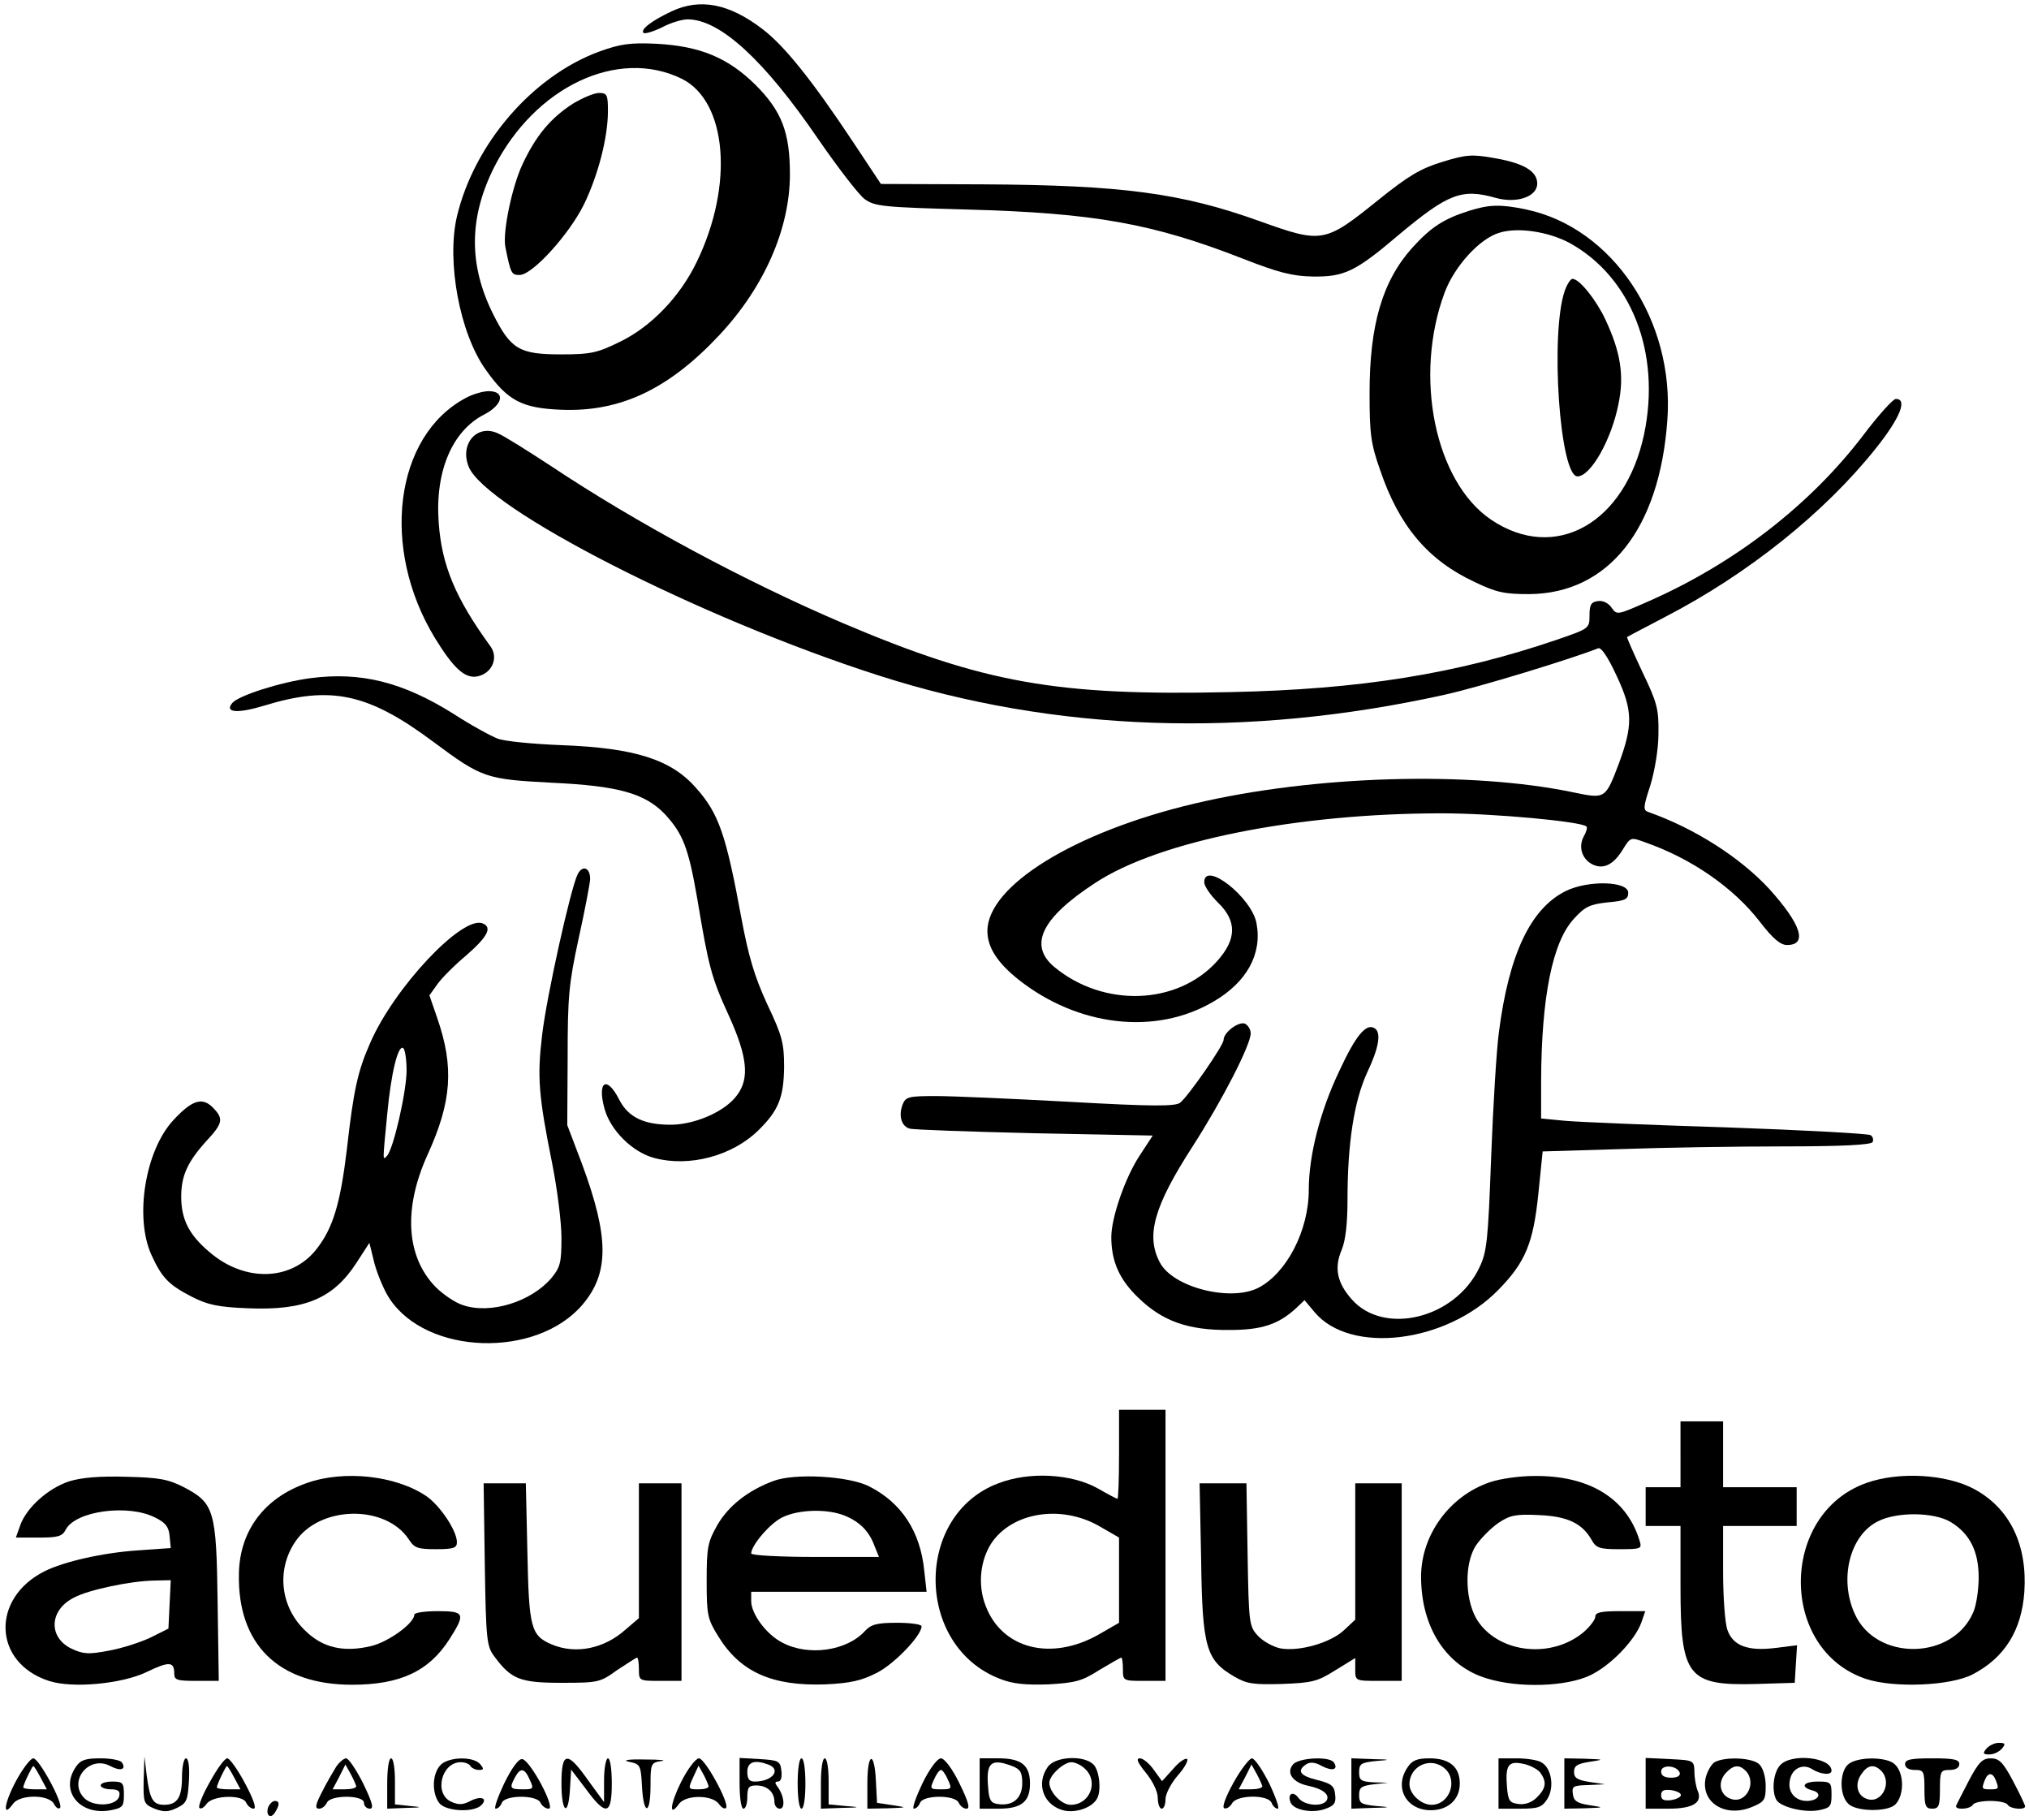 <?xml version="1.0" standalone="no"?>
<!DOCTYPE svg PUBLIC "-//W3C//DTD SVG 20010904//EN"
 "http://www.w3.org/TR/2001/REC-SVG-20010904/DTD/svg10.dtd">
<svg version="1.0" xmlns="http://www.w3.org/2000/svg"
 width="524pt" height="470pt" viewBox="0 0 524 470"
 preserveAspectRatio="xMidYMid meet">

<g transform="translate(0,470) scale(0.1,-0.1)"
fill="#000000" stroke="none">
<path d="M1735 4671 c-51 -24 -82 -47 -73 -56 3 -3 24 3 47 14 22 12 52 21 67
21 83 0 197 -104 337 -309 51 -74 105 -144 120 -155 26 -19 47 -21 265 -27
329 -9 479 -36 712 -127 92 -36 128 -45 180 -46 82 -1 110 12 224 109 126 105
161 119 249 94 54 -15 107 3 107 37 0 32 -35 53 -112 66 -56 10 -72 9 -133
-10 -56 -17 -88 -36 -165 -98 -139 -112 -145 -113 -307 -55 -203 73 -357 93
-713 95 l-265 1 -73 110 c-103 155 -176 247 -233 290 -86 66 -161 80 -234 46z"/>
<path d="M1548 4567 c-172 -63 -323 -237 -368 -426 -27 -116 7 -301 74 -395
57 -81 94 -100 196 -104 152 -6 277 53 408 193 116 124 182 275 182 415 0 108
-21 163 -89 231 -71 70 -143 100 -256 106 -66 3 -92 0 -147 -20z m212 -70
c118 -58 136 -275 39 -474 -43 -89 -117 -166 -197 -205 -59 -29 -75 -33 -153
-33 -108 0 -130 13 -176 105 -63 127 -62 248 3 378 106 208 319 309 484 229z"/>
<path d="M1479 4432 c-57 -37 -95 -82 -130 -157 -27 -58 -51 -174 -44 -212 14
-70 16 -73 37 -73 33 0 128 105 166 182 36 74 62 172 62 241 0 42 -2 47 -23
47 -13 0 -43 -13 -68 -28z"/>
<path d="M3795 4156 c-67 -21 -100 -43 -148 -96 -77 -86 -110 -199 -110 -375
0 -104 3 -130 27 -198 49 -145 124 -234 245 -290 56 -27 77 -31 141 -31 204 2
336 168 356 449 19 258 -142 497 -364 544 -66 14 -96 13 -147 -3z m258 -83
c160 -88 237 -284 193 -494 -49 -231 -230 -332 -395 -221 -145 98 -201 370
-120 587 25 67 90 139 141 154 48 15 126 3 181 -26z"/>
<path d="M4041 3949 c-38 -110 -13 -479 33 -479 34 0 88 95 106 188 15 73 5
134 -34 217 -24 51 -67 105 -85 105 -5 0 -14 -14 -20 -31z"/>
<path d="M1202 3672 c-183 -98 -220 -387 -79 -619 49 -80 79 -107 112 -99 37
9 53 49 31 78 -90 124 -125 208 -133 318 -10 133 35 238 118 280 48 25 55 60
11 60 -15 0 -42 -8 -60 -18z"/>
<path d="M4811 3575 c-136 -178 -329 -328 -550 -426 -84 -37 -85 -38 -99 -18
-8 12 -23 19 -35 17 -18 -2 -22 -10 -22 -37 0 -34 -1 -34 -85 -63 -258 -88
-507 -128 -842 -135 -450 -10 -636 23 -1001 178 -253 108 -532 258 -753 405
-61 40 -123 79 -138 85 -53 25 -99 -26 -76 -85 41 -108 597 -392 1059 -540
454 -146 950 -163 1461 -50 91 20 329 93 397 120 8 4 26 -23 49 -73 41 -88 41
-126 5 -224 -35 -92 -35 -92 -117 -75 -267 56 -672 44 -980 -29 -309 -73 -534
-212 -534 -329 0 -42 26 -82 80 -125 154 -122 355 -145 504 -57 86 50 126 123
111 202 -12 67 -135 163 -135 106 0 -10 16 -33 35 -52 50 -48 49 -95 -2 -152
-103 -114 -294 -120 -421 -14 -66 56 -32 126 106 216 165 109 523 180 896 180
132 0 360 -21 373 -34 3 -2 0 -14 -7 -26 -14 -26 -5 -57 21 -71 28 -15 55 -3
79 36 21 34 21 34 59 20 120 -42 228 -117 296 -205 33 -43 53 -60 70 -60 54 0
37 53 -46 145 -75 81 -192 156 -311 198 -15 5 -15 11 4 69 11 36 21 93 21 133
1 64 -3 80 -41 159 -23 49 -41 90 -40 91 2 2 47 25 100 53 212 110 410 268
543 435 62 78 82 127 51 127 -7 0 -46 -43 -85 -95z"/>
<path d="M802 2949 c-77 -10 -186 -45 -202 -64 -21 -25 13 -28 82 -7 173 53
269 32 438 -94 125 -93 135 -96 305 -105 171 -8 240 -27 292 -81 47 -51 61
-87 84 -220 29 -174 36 -202 82 -302 47 -104 53 -160 21 -203 -29 -41 -104
-75 -167 -77 -72 -1 -114 18 -138 65 -32 63 -57 47 -38 -23 15 -56 72 -113
129 -128 90 -24 201 5 269 72 52 51 65 85 66 163 0 62 -5 81 -44 163 -33 72
-48 123 -67 225 -39 212 -58 267 -116 332 -64 74 -159 104 -348 111 -74 3
-148 10 -165 17 -16 6 -68 34 -114 64 -131 82 -239 109 -369 92z"/>
<path d="M1492 2443 c-18 -35 -81 -319 -92 -416 -13 -108 -9 -157 26 -331 13
-65 24 -152 24 -192 0 -64 -3 -76 -26 -104 -52 -61 -157 -94 -228 -70 -20 6
-52 28 -71 47 -76 78 -84 202 -21 341 63 138 69 227 25 354 l-20 58 20 28 c11
16 45 50 76 76 55 48 67 72 41 82 -53 20 -228 -166 -290 -309 -32 -72 -43
-122 -60 -273 -17 -142 -36 -206 -80 -261 -65 -81 -185 -84 -276 -5 -52 44
-72 84 -72 142 0 54 16 90 66 145 42 45 44 57 15 86 -27 27 -54 18 -101 -33
-73 -78 -101 -251 -57 -348 27 -59 44 -77 104 -108 41 -21 68 -27 146 -30 146
-6 220 25 280 118 l33 51 13 -53 c8 -29 25 -70 39 -91 96 -146 379 -155 498
-16 70 82 69 175 -1 364 l-38 100 1 175 c0 155 3 190 28 305 16 72 29 141 30
154 1 30 -19 39 -32 14z m-442 -507 c0 -54 -34 -204 -51 -221 -11 -11 -11 -16
1 108 10 107 28 179 41 171 5 -3 9 -29 9 -58z"/>
<path d="M4043 2399 c-90 -45 -146 -162 -172 -364 -6 -44 -15 -189 -20 -322
-8 -218 -11 -246 -31 -287 -63 -131 -246 -175 -329 -81 -38 43 -46 81 -26 128
10 24 15 68 15 129 0 146 17 254 50 327 31 65 38 105 20 116 -22 14 -49 -19
-92 -112 -49 -103 -78 -217 -78 -305 0 -105 -57 -215 -130 -253 -72 -37 -222
1 -255 66 -36 69 -15 144 85 299 76 118 150 262 150 292 0 10 -7 21 -15 25
-17 6 -55 -23 -55 -42 0 -14 -90 -144 -112 -162 -12 -10 -71 -10 -284 2 -148
8 -304 15 -347 15 -71 0 -78 -2 -86 -22 -11 -29 -3 -56 18 -62 9 -3 154 -8
322 -12 l306 -6 -34 -52 c-37 -56 -73 -160 -73 -210 0 -63 21 -110 70 -157 62
-60 128 -84 235 -83 83 0 126 14 172 56 l22 21 26 -31 c92 -110 340 -80 474
57 71 72 91 122 104 250 l11 108 200 6 c111 4 301 7 423 7 152 0 224 4 229 11
3 6 1 14 -5 18 -6 4 -172 13 -369 20 -196 6 -385 14 -419 17 l-63 6 0 97 c1
216 29 359 85 419 28 31 41 37 86 42 46 4 54 8 54 25 0 30 -104 33 -162 4z"/>
<path d="M2890 945 c0 -63 -2 -115 -4 -115 -2 0 -25 12 -51 27 -68 38 -177 44
-257 13 -218 -82 -215 -421 5 -505 33 -13 66 -16 125 -14 68 4 86 8 131 37 29
17 54 32 57 32 2 0 4 -13 4 -30 0 -30 1 -30 55 -30 l55 0 0 350 0 350 -60 0
-60 0 0 -115z m-52 -185 l52 -30 0 -110 0 -110 -52 -30 c-123 -70 -251 -38
-293 75 -20 52 -14 115 15 160 53 80 179 101 278 45z"/>
<path d="M4340 945 l0 -85 -45 0 -45 0 0 -50 0 -50 45 0 45 0 0 -156 c0 -234
18 -257 197 -252 l98 3 3 49 3 48 -56 -7 c-72 -9 -110 6 -124 47 -6 17 -11 84
-11 149 l0 119 95 0 95 0 0 50 0 50 -95 0 -95 0 0 85 0 85 -55 0 -55 0 0 -85z"/>
<path d="M178 875 c-54 -18 -110 -68 -126 -114 l-11 -31 59 0 c50 0 61 3 70
21 26 48 161 66 230 31 27 -13 36 -24 38 -48 l3 -31 -84 -6 c-91 -6 -192 -29
-242 -54 -139 -70 -133 -236 11 -283 60 -20 189 -8 253 23 58 28 71 27 71 -4
0 -17 7 -19 58 -19 l57 0 -3 202 c-3 239 -9 257 -87 298 -41 21 -65 25 -149
27 -69 2 -116 -2 -148 -12z m260 -317 l-3 -63 -46 -23 c-25 -12 -74 -28 -108
-34 -52 -10 -66 -9 -96 5 -61 29 -58 100 6 132 37 20 146 43 207 44 l43 1 -3
-62z"/>
<path d="M793 871 c-110 -38 -174 -123 -176 -234 -4 -183 102 -287 292 -287
125 0 199 35 252 118 42 66 39 72 -31 72 -33 0 -60 -4 -60 -9 0 -22 -66 -70
-111 -81 -71 -17 -125 -5 -170 39 -65 61 -76 158 -26 231 63 93 233 96 293 5
14 -22 23 -25 70 -25 45 0 54 3 54 18 0 30 -44 95 -79 119 -78 53 -212 68
-308 34z"/>
<path d="M1997 876 c-64 -24 -115 -63 -144 -113 -25 -44 -28 -57 -28 -144 0
-89 2 -99 30 -144 57 -93 140 -129 277 -124 65 3 94 10 133 30 45 23 115 96
115 120 0 5 -29 9 -63 9 -52 0 -67 -4 -83 -21 -47 -52 -147 -66 -214 -30 -41
21 -80 74 -80 107 l0 24 226 0 227 0 -6 54 c-10 102 -59 176 -142 218 -52 27
-193 35 -248 14z m186 -90 c38 -16 62 -40 76 -79 l11 -27 -165 0 c-91 0 -165
4 -165 9 0 21 49 78 80 93 42 21 118 23 163 4z"/>
<path d="M3848 873 c-104 -35 -178 -136 -178 -244 0 -131 65 -232 171 -263 82
-25 203 -21 265 8 53 25 116 90 133 137 l10 29 -65 0 c-48 0 -64 -3 -64 -14 0
-8 -14 -26 -30 -40 -81 -68 -213 -56 -271 25 -36 50 -39 151 -7 199 13 19 39
45 58 58 30 20 45 23 105 20 74 -3 112 -22 136 -65 11 -20 21 -23 71 -23 57 0
59 1 52 23 -33 108 -130 168 -273 166 -36 0 -87 -7 -113 -16z"/>
<path d="M4820 871 c-225 -80 -226 -431 -1 -506 73 -24 219 -18 276 12 82 43
126 113 133 213 8 121 -37 215 -129 265 -72 39 -195 46 -279 16z m218 -101
c49 -30 72 -75 72 -143 0 -32 -6 -72 -14 -90 -53 -124 -251 -127 -306 -4 -41
90 -13 203 60 239 49 25 145 24 188 -2z"/>
<path d="M1252 661 c3 -193 5 -212 24 -237 44 -60 67 -69 174 -69 95 0 100 1
144 33 26 17 49 32 51 32 3 0 5 -13 5 -30 0 -30 1 -30 55 -30 l55 0 0 255 0
255 -55 0 -55 0 0 -174 0 -174 -35 -30 c-55 -49 -128 -64 -190 -38 -54 23 -59
42 -63 239 l-4 177 -55 0 -54 0 3 -209z"/>
<path d="M3102 673 c3 -227 13 -259 84 -301 34 -20 50 -22 125 -20 77 3 91 6
137 35 l52 32 0 -29 c0 -30 0 -30 60 -30 l60 0 0 255 0 255 -60 0 -60 0 0
-176 0 -176 -30 -28 c-35 -32 -115 -55 -164 -46 -18 4 -44 18 -57 32 -23 25
-24 31 -27 210 l-3 184 -60 0 -61 0 4 -197z"/>
<path d="M5130 185 c-10 -12 -9 -15 8 -15 11 0 25 7 32 15 10 12 9 15 -8 15
-11 0 -25 -7 -32 -15z"/>
<path d="M40 99 c-30 -57 -34 -95 -6 -56 18 24 91 24 105 0 5 -10 12 -15 16
-11 10 9 -54 128 -69 128 -7 0 -28 -27 -46 -61z m65 11 l16 -30 -31 0 c-16 0
-30 2 -30 5 0 7 23 55 26 55 2 0 10 -13 19 -30z"/>
<path d="M196 138 c-43 -62 10 -127 90 -112 31 6 34 10 34 40 0 31 -3 34 -30
34 -16 0 -30 -4 -30 -10 0 -5 12 -10 26 -10 19 0 25 -5 22 -17 -5 -27 -69 -30
-92 -4 -40 44 15 110 69 81 26 -14 42 -9 30 9 -3 6 -28 11 -55 11 -39 0 -52
-4 -64 -22z"/>
<path d="M371 104 c-1 -59 0 -62 28 -74 24 -9 35 -9 58 2 25 12 28 19 31 71 2
35 -1 57 -8 57 -5 0 -10 -21 -10 -48 0 -53 -12 -72 -46 -72 -29 0 -37 14 -45
75 l-6 50 -2 -61z"/>
<path d="M542 99 c-19 -33 -31 -64 -27 -67 4 -4 12 1 19 11 17 22 94 24 102 2
4 -8 12 -15 19 -15 8 0 0 24 -22 65 -19 36 -40 65 -46 65 -7 0 -27 -28 -45
-61z m63 11 l16 -30 -31 0 c-16 0 -30 2 -30 5 0 7 23 55 26 55 2 0 10 -13 19
-30z"/>
<path d="M868 138 c-8 -13 -25 -42 -37 -66 -17 -33 -18 -42 -7 -42 8 0 16 7
20 15 8 21 96 21 96 0 0 -8 7 -15 15 -15 11 0 7 15 -17 65 -18 36 -38 65 -44
65 -6 0 -18 -10 -26 -22z m52 -50 c0 -5 -14 -8 -30 -8 l-31 0 17 32 16 32 14
-25 c7 -13 13 -27 14 -31z"/>
<path d="M1000 95 l0 -65 48 2 c43 1 44 2 10 5 l-38 4 0 60 c0 33 -4 59 -10
59 -6 0 -10 -28 -10 -65z"/>
<path d="M1137 142 c-21 -23 -22 -71 -3 -97 16 -22 89 -26 109 -6 18 18 -1 25
-28 11 -19 -10 -30 -11 -50 -2 -45 21 -25 102 25 102 10 0 22 -4 25 -10 3 -5
13 -10 22 -10 13 0 13 3 3 15 -18 21 -83 19 -103 -3z"/>
<path d="M1302 95 c-17 -36 -27 -65 -22 -65 6 0 13 7 16 15 8 21 92 21 100 0
4 -8 13 -15 21 -15 19 0 -47 124 -68 128 -9 2 -27 -22 -47 -63z m66 10 c11
-24 10 -25 -18 -25 -33 0 -35 3 -20 31 14 26 25 24 38 -6z"/>
<path d="M1450 95 c0 -76 18 -88 22 -14 l3 50 38 -50 c52 -71 67 -68 67 14 0
37 -4 65 -10 65 -5 0 -10 -25 -10 -57 l0 -56 -41 56 c-54 77 -69 75 -69 -8z"/>
<path d="M1625 151 c29 -6 30 -9 33 -64 4 -75 22 -74 22 2 0 57 1 60 28 64 15
2 -4 4 -43 4 -44 1 -59 -2 -40 -6z"/>
<path d="M1759 99 c-29 -58 -32 -94 -5 -56 18 23 84 23 102 0 7 -10 15 -15 19
-11 10 10 -54 128 -70 128 -8 0 -29 -27 -46 -61z m71 -11 c0 -5 -11 -8 -25 -8
-29 0 -29 0 -13 35 l12 26 13 -23 c7 -13 12 -26 13 -30z"/>
<path d="M1910 96 c0 -37 4 -66 10 -66 6 0 10 14 10 30 0 25 4 30 23 30 28 0
47 -17 47 -42 0 -10 6 -18 14 -18 15 0 11 35 -7 58 -6 8 -6 12 2 12 8 0 11 11
9 28 -3 25 -7 27 -55 30 l-53 3 0 -65z m74 48 c35 -13 11 -44 -35 -44 -14 0
-19 7 -19 25 0 26 19 32 54 19z"/>
<path d="M2060 95 c0 -37 4 -65 10 -65 6 0 10 28 10 65 0 37 -4 65 -10 65 -6
0 -10 -28 -10 -65z"/>
<path d="M2120 95 l0 -65 53 2 c50 1 50 2 10 5 l-43 4 0 60 c0 33 -4 59 -10
59 -6 0 -10 -28 -10 -65z"/>
<path d="M2240 95 l0 -65 53 1 c51 2 51 2 12 8 l-40 6 -3 58 c-4 78 -22 72
-22 -8z"/>
<path d="M2382 95 c-17 -36 -27 -65 -22 -65 6 0 13 7 16 15 8 21 92 21 100 0
4 -8 12 -15 20 -15 10 0 5 18 -18 65 -19 39 -39 65 -48 65 -9 0 -29 -26 -48
-65z m66 10 c11 -24 10 -25 -18 -25 -28 0 -29 1 -18 25 6 14 14 25 18 25 4 0
12 -11 18 -25z"/>
<path d="M2530 95 l0 -65 49 0 c59 0 81 18 81 65 0 47 -22 65 -81 65 l-49 0 0
-65z m84 45 c21 -8 26 -16 26 -44 0 -39 -24 -60 -63 -54 -18 2 -23 11 -25 42
-6 65 7 77 62 56z"/>
<path d="M2706 138 c-32 -45 -10 -101 43 -113 30 -6 69 7 83 29 13 19 8 74 -8
90 -25 25 -99 21 -118 -6z m96 -5 c36 -33 13 -93 -37 -93 -24 0 -55 33 -55 57
0 19 37 53 57 53 9 0 25 -7 35 -17z"/>
<path d="M2959 123 c18 -22 31 -49 31 -65 0 -16 5 -28 10 -28 6 0 10 11 10 25
0 13 14 40 31 60 18 20 28 39 25 43 -4 4 -21 -7 -36 -25 l-29 -32 -21 29 c-12
17 -28 30 -36 30 -11 0 -6 -11 15 -37z"/>
<path d="M3186 98 c-21 -38 -31 -65 -24 -67 6 -2 15 4 20 13 12 22 93 23 102
1 3 -8 10 -15 16 -15 5 0 -5 29 -22 65 -18 36 -38 65 -45 65 -6 0 -28 -28 -47
-62z m74 -10 c0 -5 -14 -8 -30 -8 l-31 0 17 32 16 32 14 -25 c7 -13 13 -27 14
-31z"/>
<path d="M3339 144 c-18 -22 0 -47 40 -55 38 -8 56 -23 47 -38 -11 -17 -57
-13 -72 6 -14 20 -30 12 -21 -11 8 -20 58 -29 91 -16 22 8 27 15 24 37 -2 22
-10 28 -46 37 -45 11 -54 24 -28 41 10 6 23 5 40 -5 27 -14 43 -9 31 9 -10 17
-91 13 -106 -5z"/>
<path d="M3490 95 l0 -65 53 2 c50 1 50 2 10 5 -38 4 -43 7 -43 28 0 20 6 24
38 28 l37 4 -37 1 c-33 2 -38 5 -38 26 0 22 5 25 43 29 40 3 40 4 -10 5 l-53
2 0 -65z"/>
<path d="M3636 138 c-37 -52 -5 -112 59 -112 45 0 75 28 75 69 0 43 -27 65
-78 65 -31 0 -45 -5 -56 -22z m96 -5 c34 -31 11 -93 -35 -93 -27 0 -57 28 -57
53 0 48 56 73 92 40z"/>
<path d="M3870 95 l0 -65 55 0 c47 0 57 3 71 25 19 30 11 81 -16 95 -10 6 -39
10 -64 10 l-46 0 0 -65z m108 28 c17 -24 15 -40 -9 -64 -13 -13 -30 -19 -47
-17 -23 3 -27 8 -30 42 -5 58 3 70 41 62 17 -3 38 -14 45 -23z"/>
<path d="M4040 95 l0 -65 53 1 c51 2 51 2 12 8 -32 5 -41 11 -43 29 -3 20 1
22 40 23 l43 2 -40 6 c-31 5 -40 10 -40 26 0 16 9 21 40 26 39 6 39 6 -12 8
l-53 1 0 -65z"/>
<path d="M4250 95 l0 -65 59 0 c64 0 89 16 75 47 -4 10 -8 32 -8 48 -1 30 -2
30 -63 33 l-63 3 0 -66z m88 28 c2 -8 -6 -13 -22 -13 -17 0 -26 5 -26 16 0 19
41 16 48 -3z m3 -58 c0 -5 -12 -11 -26 -13 -18 -2 -25 1 -25 13 0 12 7 15 25
13 14 -2 26 -7 26 -13z"/>
<path d="M4428 150 c-9 -6 -19 -24 -23 -40 -14 -64 51 -105 121 -75 31 13 34
18 34 54 0 23 -7 46 -16 55 -17 18 -89 21 -116 6z m80 -22 c30 -30 2 -86 -37
-73 -29 9 -36 42 -15 66 20 22 35 24 52 7z"/>
<path d="M4597 142 c-18 -20 -22 -68 -9 -90 12 -18 72 -33 109 -26 30 6 33 10
33 40 0 32 -2 34 -35 34 -38 0 -47 -14 -14 -23 27 -7 15 -27 -15 -27 -29 0
-49 22 -44 51 4 32 33 47 58 31 22 -14 50 -16 50 -4 0 35 -105 46 -133 14z"/>
<path d="M4775 146 c-24 -17 -26 -80 -2 -103 20 -21 102 -22 122 -2 23 24 23
80 -1 103 -19 20 -93 21 -119 2z m83 -18 c30 -30 2 -86 -36 -73 -26 8 -33 39
-15 64 16 24 33 27 51 9z"/>
<path d="M4920 145 c0 -9 9 -15 25 -15 23 0 25 -3 25 -50 0 -43 3 -50 20 -50
17 0 20 7 20 50 0 47 2 50 25 50 16 0 25 6 25 15 0 12 -14 15 -70 15 -56 0
-70 -3 -70 -15z"/>
<path d="M5085 103 c-16 -31 -31 -60 -33 -65 -5 -12 36 -10 43 2 3 6 24 10 45
10 21 0 42 -4 45 -10 7 -11 45 -14 45 -4 0 3 -14 33 -31 65 -26 49 -36 59 -58
59 -21 0 -31 -10 -56 -57z m69 1 c9 -23 8 -24 -14 -24 -22 0 -23 1 -14 24 8
20 20 20 28 0z"/>
<path d="M693 35 c-8 -22 6 -33 17 -15 13 20 12 30 0 30 -6 0 -13 -7 -17 -15z"/>
</g>
</svg>
